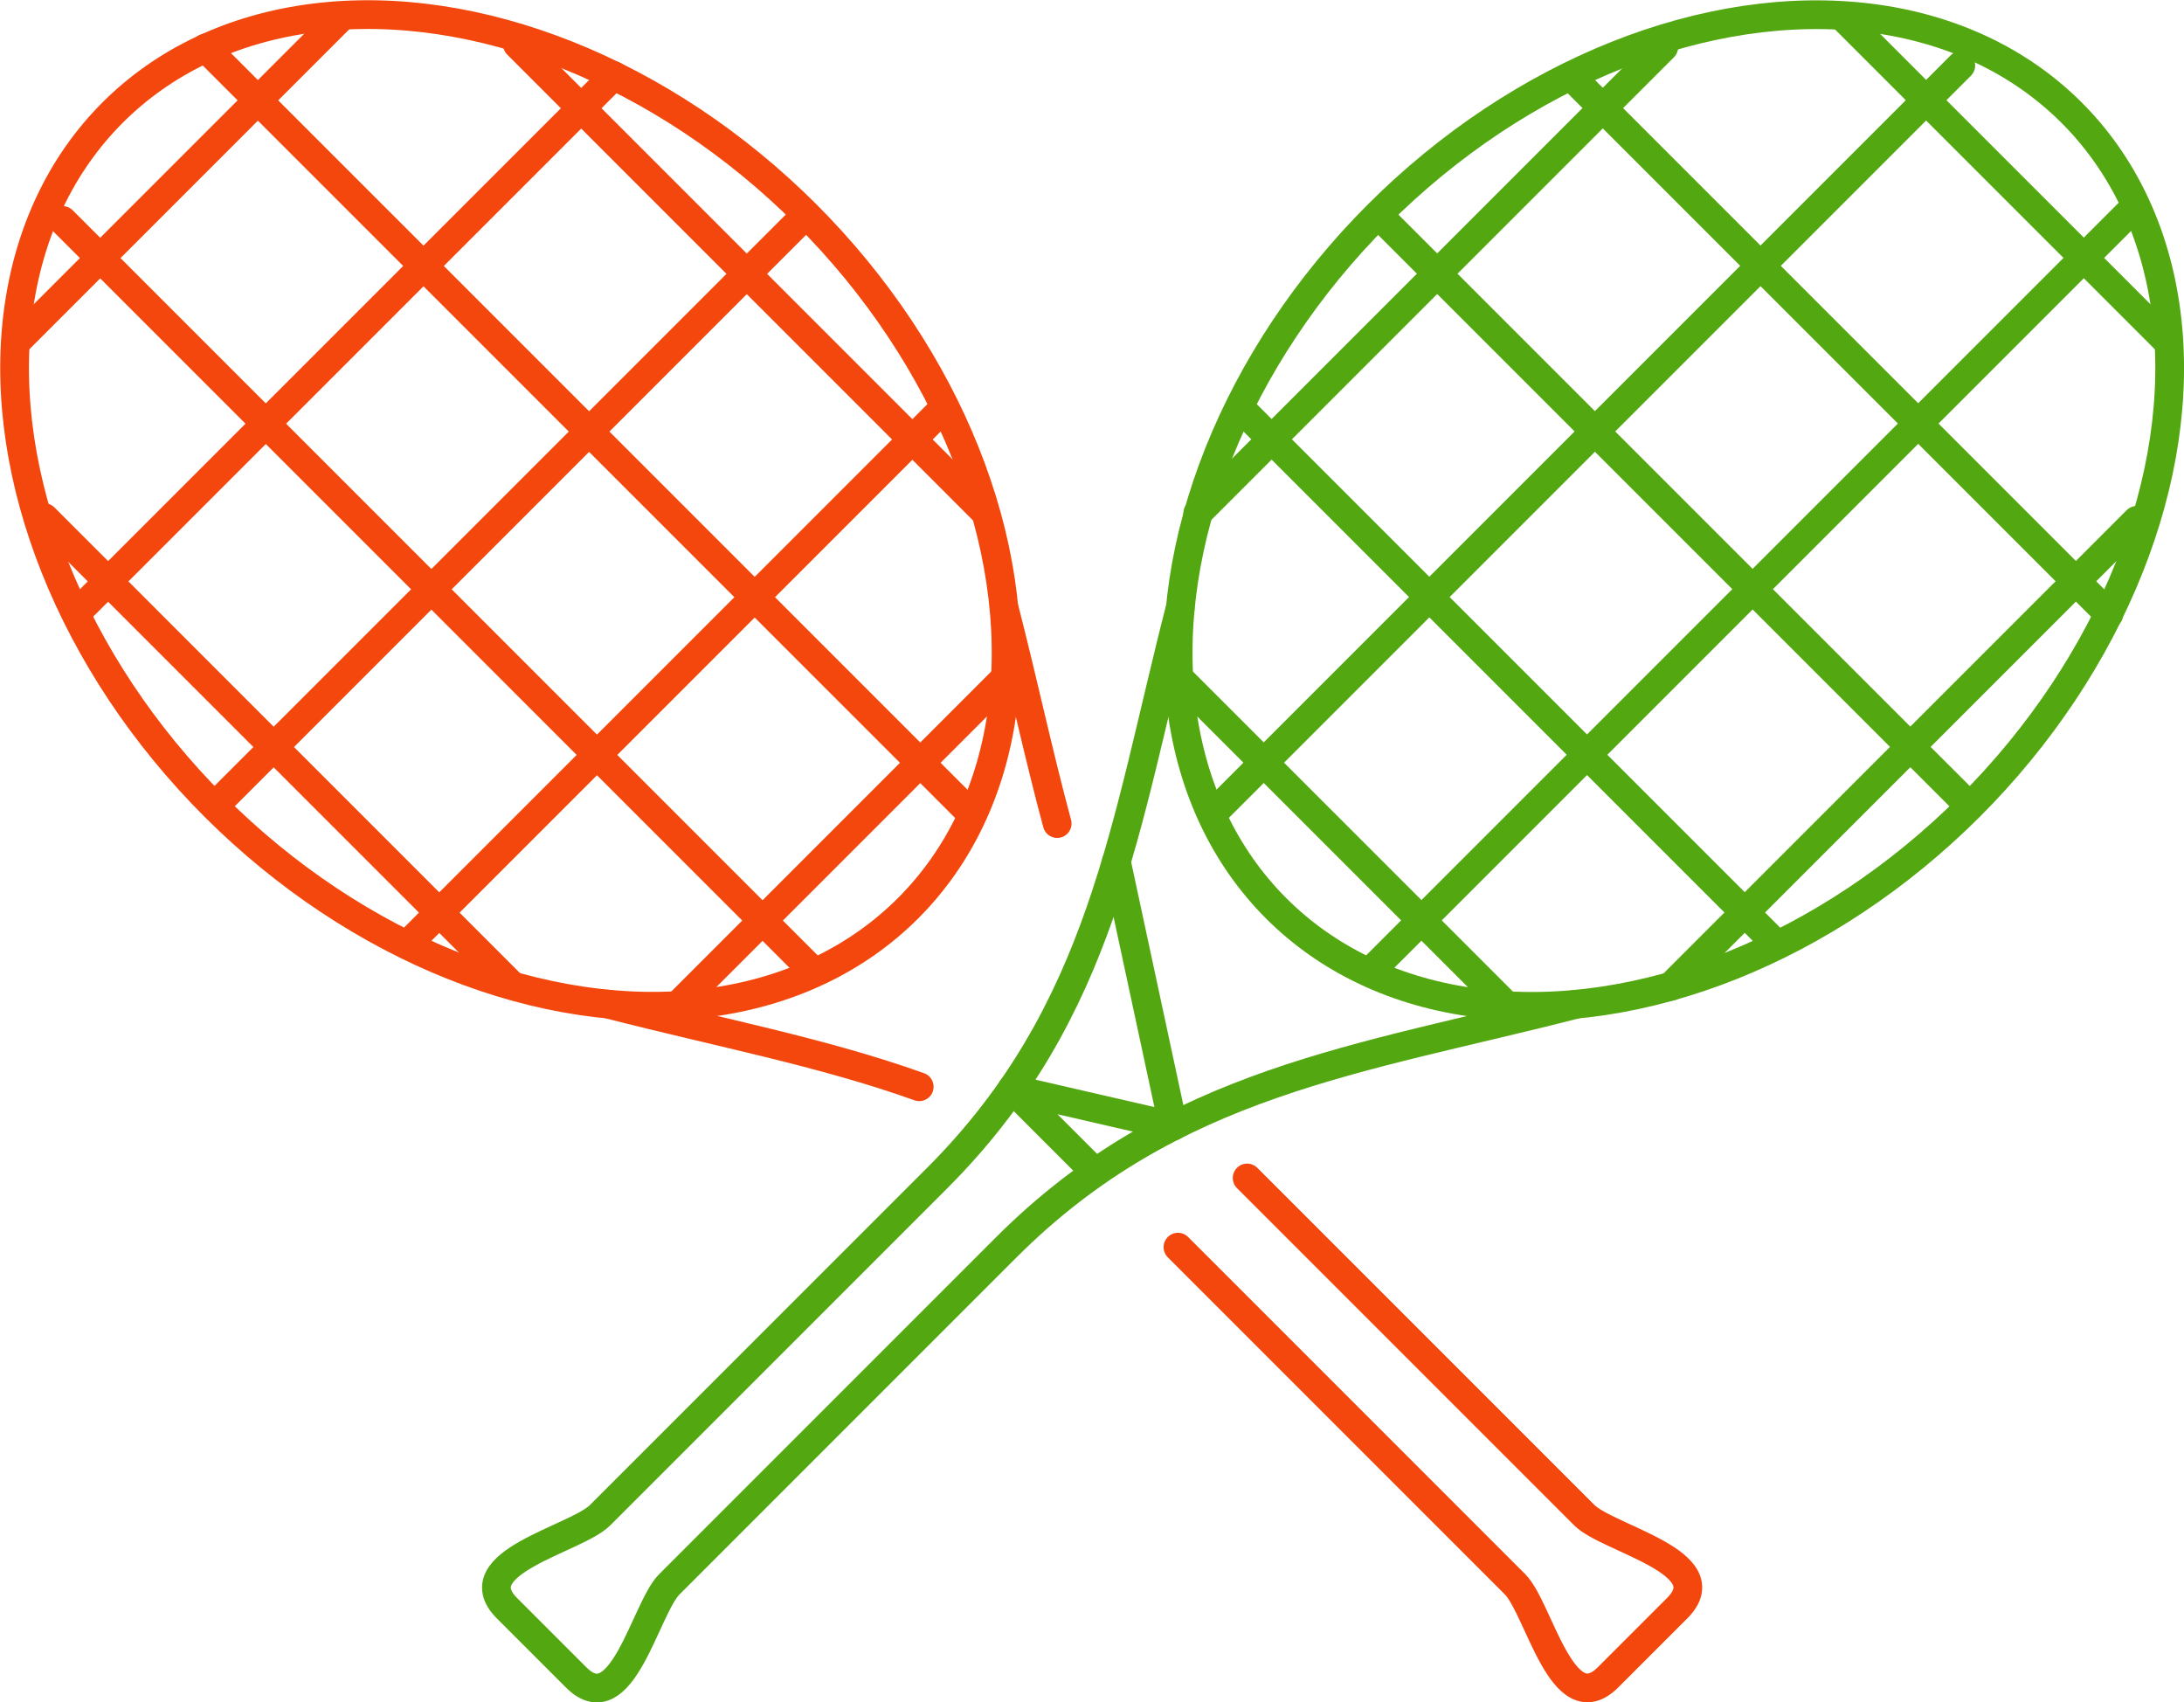 <?xml version="1.0" encoding="utf-8"?>
<!-- Generator: Adobe Illustrator 18.1.1, SVG Export Plug-In . SVG Version: 6.00 Build 0)  -->
<svg version="1.1" id="Слой_1" xmlns="http://www.w3.org/2000/svg" xmlns:xlink="http://www.w3.org/1999/xlink" x="0px" y="0px"
	 viewBox="0 0 76.022 59.251" enable-background="new 0 0 76.022 59.251" xml:space="preserve">
<g>
	<polyline fill="none" stroke="#53A711" stroke-linecap="round" stroke-linejoin="round" stroke-miterlimit="10" points="
		943.309,-266.145 945.16,-264.787 945.16,-233.819 898.709,-233.819 898.709,-264.787 900.757,-266.289 	"/>
	<polyline fill="none" stroke="#53A711" stroke-linecap="round" stroke-linejoin="round" stroke-miterlimit="10" points="
		920.033,-280.424 921.935,-281.819 923.825,-280.432 	"/>
	<polyline fill="none" stroke="#53A711" stroke-linecap="round" stroke-linejoin="round" stroke-miterlimit="10" points="
		913.693,-249.303 898.709,-233.819 945.16,-233.819 930.176,-249.303 	"/>
	<polyline fill="none" stroke="#53A711" stroke-linecap="round" stroke-linejoin="round" stroke-miterlimit="10" points="
		945.16,-264.787 921.935,-247.755 898.709,-264.787 	"/>
	<g>
		<g>
			<path fill="none" stroke="#53A711" stroke-linecap="round" stroke-linejoin="round" stroke-miterlimit="10" d="M902.58-265.282
				v-10.257c0-1.703,1.394-3.097,3.097-3.097h24.688"/>
		</g>
		<g>
			
				<line fill="none" stroke="#53A711" stroke-linecap="round" stroke-linejoin="round" stroke-miterlimit="10" x1="941.289" y1="-268.765" x2="941.289" y2="-265.315"/>
		</g>
		<path fill="none" stroke="#53A711" stroke-linecap="round" stroke-linejoin="round" stroke-miterlimit="10" d="M933.526-276.444"
			/>
		<polyline fill="none" stroke="#53A711" stroke-linecap="round" stroke-linejoin="round" stroke-miterlimit="10" points="
			928.494,-278.636 933.655,-278.636 941.289,-271.001 		"/>
		<g>
			<path fill="none" stroke="#53A711" stroke-linecap="round" stroke-linejoin="round" stroke-miterlimit="10" d="M941.289-271.001
				h-4.666c-1.703,0-3.097-1.05-3.097-2.334s0-2.334,0-2.334"/>
		</g>
		
			<line fill="none" stroke="#53A711" stroke-linecap="round" stroke-linejoin="round" stroke-miterlimit="10" x1="908.816" y1="-271.001" x2="923.428" y2="-271.001"/>
		
			<line fill="none" stroke="#53A711" stroke-linecap="round" stroke-linejoin="round" stroke-miterlimit="10" x1="908.816" y1="-267.927" x2="921.251" y2="-267.927"/>
		
			<line fill="none" stroke="#53A711" stroke-linecap="round" stroke-linejoin="round" stroke-miterlimit="10" x1="908.816" y1="-260.819" x2="917.864" y2="-260.819"/>
		
			<line fill="none" stroke="#53A711" stroke-linecap="round" stroke-linejoin="round" stroke-miterlimit="10" x1="920.428" y1="-260.819" x2="926.38" y2="-260.819"/>
		
			<line fill="none" stroke="#53A711" stroke-linecap="round" stroke-linejoin="round" stroke-miterlimit="10" x1="912.724" y1="-257.745" x2="921.251" y2="-257.745"/>
		
			<line fill="none" stroke="#53A711" stroke-linecap="round" stroke-linejoin="round" stroke-miterlimit="10" x1="923.825" y1="-257.745" x2="931.099" y2="-257.745"/>
		
			<line fill="none" stroke="#53A711" stroke-linecap="round" stroke-linejoin="round" stroke-miterlimit="10" x1="916.824" y1="-254.766" x2="927.01" y2="-254.766"/>
	</g>
</g>
<polyline fill="none" stroke="#53A711" stroke-width="0.971" stroke-miterlimit="10" points="1066.407,-266.03 1084.691,-237.746 
	1066.407,-209.462 "/>
<g>
	<path fill="none" stroke="#53A711" stroke-linecap="round" stroke-linejoin="round" stroke-miterlimit="10" d="M299.353,9.3
		h-22.108c-1.39,0-2.64,0.614-3.502,1.581c-21.847,0.545-47.767,22.257-47.767,49.138V60.6h6.271v-0.581
		c0-10.887,5.011-21.62,14.109-30.224c7.773-7.35,17.413-11.951,26.185-12.578v0.55c0,2.586,2.116,4.704,4.703,4.704h1.334
		c0,5.358,4.359,9.721,9.72,9.721c5.36,0,9.721-4.362,9.721-9.721h1.333c2.587,0,4.703-2.118,4.703-4.704v-3.763
		C304.056,11.416,301.94,9.3,299.353,9.3z M294.884,22.48v0.512h-0.026c-0.268,3.387-3.104,6.064-6.559,6.064
		c-3.631,0-6.585-2.955-6.585-6.586h0.092v0.119h13.078V22.47l0,0C294.884,22.47,294.884,22.474,294.884,22.48z"/>
	
		<line fill="none" stroke="#F3470D" stroke-linecap="round" stroke-linejoin="round" stroke-miterlimit="10" x1="288.793" y1="36.878" x2="288.793" y2="58.878"/>
	
		<line fill="none" stroke="#F3470D" stroke-linecap="round" stroke-linejoin="round" stroke-miterlimit="10" x1="297.665" y1="58.878" x2="293.165" y2="36.878"/>
	
		<line fill="none" stroke="#F3470D" stroke-linecap="round" stroke-linejoin="round" stroke-miterlimit="10" x1="305.498" y1="58.878" x2="297.869" y2="36.878"/>
	
		<line fill="none" stroke="#F3470D" stroke-linecap="round" stroke-linejoin="round" stroke-miterlimit="10" x1="279.921" y1="58.878" x2="284.421" y2="36.878"/>
	
		<line fill="none" stroke="#F3470D" stroke-linecap="round" stroke-linejoin="round" stroke-miterlimit="10" x1="272.088" y1="58.878" x2="279.717" y2="36.878"/>
</g>
<g>
	<path fill="none" d="M697.128,28.856v5.491c0.09-0.132,0.242-0.219,0.414-0.219c0.541-0.689,1.015-1.826,1.372-3.361
		c0.062-0.269,0.332-0.438,0.6-0.374c0.269,0.063,0.436,0.331,0.374,0.601c-0.391,1.686-0.933,2.959-1.608,3.786
		c-0.287,0.353-0.91,0.482-1.15,0.13v23.853c0,1.366,1.112,2.478,2.48,2.478s2.48-1.111,2.48-2.478V37.621
		c0-0.276,0.224-0.5,0.5-0.5h2.336c0.276,0,0.5,0.224,0.5,0.5v21.141c0,1.366,1.113,2.478,2.482,2.478
		c1.366,0,2.477-1.111,2.477-2.478V34.945c-0.272,0.317-0.86,0.178-1.141-0.166c-0.676-0.827-1.217-2.101-1.609-3.785
		c-0.063-0.269,0.104-0.538,0.374-0.601c0.268-0.063,0.537,0.105,0.6,0.374c0.357,1.534,0.832,2.672,1.411,3.38
		c0.15,0,0.279,0.063,0.365,0.165v-6.463c-0.026-0.026-0.05-0.053-0.073-0.082c-1.82-2.231-2.241-7.02-2.335-9.428h-8.573
		c-0.093,2.381-0.505,7.088-2.273,9.351V28.856z"/>
	<path fill="none" d="M703.557,4.008c3.148,0,5.71-2.561,5.71-5.708s-2.562-5.709-5.71-5.709s-5.709,2.562-5.709,5.709
		S700.409,4.008,703.557,4.008z"/>
	<path fill="none" d="M698.88,17.347V7.979h-2.252c-2.59,0-4.372,3.293-5.777,10.677c-0.965,5.061-1.457,10.636-1.504,13.673
		c0,0.034-0.005,0.068-0.012,0.103c-0.032,0.141-0.047,0.27-0.047,0.394c0,0.998,0.812,1.81,1.81,1.81
		c0.998,0,1.809-0.812,1.809-1.81c0-0.129-0.014-0.253-0.039-0.374c-0.007-0.034-0.011-0.069-0.01-0.104
		c0.075-7.005,1.808-15.526,3.316-18.794c0.099-0.213,0.331-0.326,0.562-0.278c0.229,0.051,0.393,0.254,0.393,0.488v11.881
		c1.063-2.591,1.256-6.489,1.29-7.817C698.424,17.568,698.627,17.366,698.88,17.347z"/>
	<path fill="none" d="M725.668,61.231c0.528-0.113,4.345-1.313,4.458-12.168h-8.953C721.291,59.616,725.134,61.079,725.668,61.231z"
		/>
	<path fill="#F3470D" d="M703.557,5.008c3.7,0,6.71-3.009,6.71-6.708s-3.01-6.709-6.71-6.709s-6.709,3.01-6.709,6.709
		S699.857,5.008,703.557,5.008z M703.557-7.409c3.148,0,5.71,2.562,5.71,5.709s-2.562,5.708-5.71,5.708s-5.709-2.561-5.709-5.708
		S700.409-7.409,703.557-7.409z"/>
	<path fill="#F3470D" d="M717.646,18.468c-1.534-8.053-3.556-11.489-6.763-11.489h-1.116h-1.771h-8.616h-2.752
		c-3.206,0-5.227,3.437-6.759,11.489c-0.971,5.092-1.468,10.705-1.521,13.795c-0.04,0.192-0.061,0.382-0.061,0.562
		c0,1.549,1.261,2.81,2.81,2.81c1.549,0,2.809-1.261,2.809-2.81c0-0.178-0.017-0.351-0.048-0.519
		c0.063-5.395,1.114-11.671,2.27-15.651V27.5c0-0.136,0.055-0.265,0.152-0.359c0.332-0.405,0.611-0.92,0.848-1.498V13.762
		c0-0.234-0.164-0.438-0.393-0.488c-0.23-0.048-0.463,0.065-0.562,0.278c-1.509,3.268-3.242,11.789-3.316,18.794
		c0,0.035,0.003,0.07,0.01,0.104c0.024,0.121,0.039,0.245,0.039,0.374c0,0.998-0.812,1.81-1.809,1.81c-0.998,0-1.81-0.812-1.81-1.81
		c0-0.124,0.016-0.253,0.047-0.394c0.007-0.034,0.012-0.068,0.012-0.103c0.048-3.037,0.539-8.612,1.504-13.673
		c1.405-7.384,3.187-10.677,5.777-10.677h2.252h1h7.616h0.5h0.5h1.271h1.116c2.592,0,4.375,3.293,5.781,10.677
		c0.964,5.064,1.455,10.639,1.502,13.674c0,0.035,0.005,0.069,0.013,0.104c0.03,0.134,0.046,0.266,0.046,0.392
		c0,0.998-0.812,1.81-1.809,1.81c-0.998,0-1.81-0.812-1.81-1.81c0-0.124,0.013-0.248,0.04-0.369
		c0.008-0.036,0.012-0.073,0.011-0.111c-0.077-7.014-1.811-15.533-3.32-18.792c-0.098-0.213-0.333-0.328-0.561-0.278
		c-0.229,0.051-0.393,0.254-0.393,0.488v8.206c0,0.276,0.224,0.5,0.5,0.5s0.5-0.224,0.5-0.5v-5.317
		c1.157,3.975,2.208,10.25,2.273,15.651c-0.033,0.172-0.05,0.348-0.05,0.522c0,1.549,1.261,2.81,2.81,2.81
		c1.549,0,2.809-1.261,2.809-2.81c0-0.184-0.02-0.372-0.06-0.562C719.113,29.175,718.616,23.564,717.646,18.468z"/>
	<path fill="#53A711" d="M698.88,17.347c-0.253,0.02-0.456,0.222-0.463,0.48c-0.034,1.328-0.227,5.225-1.29,7.817
		c-0.237,0.578-0.516,1.093-0.848,1.498c-0.097,0.095-0.152,0.224-0.152,0.359v1.355v29.906c0,1.918,1.561,3.478,3.48,3.478
		s3.48-1.56,3.48-3.478V38.121h1.336v20.641c0,1.918,1.562,3.478,3.482,3.478c1.917,0,3.477-1.56,3.477-3.478V27.605
		c0-0.179-0.096-0.344-0.25-0.434c-0.033-0.019-0.043-0.03-0.046-0.033c0-0.001,0-0.001-0.001-0.002
		c-1.808-2.215-2.085-7.686-2.127-9.31c-0.007-0.271-0.229-0.487-0.5-0.487h-8.578v-9.36h-1V17.347z M707.975,18.339
		c0.094,2.408,0.515,7.196,2.335,9.428c0.023,0.029,0.047,0.056,0.073,0.082v6.463c-0.086-0.102-0.215-0.165-0.365-0.165
		c-0.579-0.708-1.054-1.846-1.411-3.38c-0.063-0.269-0.333-0.437-0.6-0.374c-0.269,0.063-0.436,0.332-0.374,0.601
		c0.392,1.685,0.933,2.958,1.609,3.785c0.28,0.344,0.868,0.483,1.141,0.166v23.817c0,1.366-1.111,2.478-2.477,2.478
		c-1.369,0-2.482-1.111-2.482-2.478V37.621c0-0.276-0.224-0.5-0.5-0.5h-2.336c-0.276,0-0.5,0.224-0.5,0.5v21.141
		c0,1.366-1.112,2.478-2.48,2.478s-2.48-1.111-2.48-2.478V34.91c0.241,0.353,0.864,0.223,1.15-0.13
		c0.676-0.827,1.217-2.101,1.608-3.786c0.063-0.27-0.104-0.538-0.374-0.601c-0.268-0.063-0.538,0.105-0.6,0.374
		c-0.357,1.535-0.831,2.672-1.372,3.361c-0.172,0-0.324,0.087-0.414,0.219v-5.491V27.69c1.768-2.263,2.18-6.97,2.273-9.351H707.975z
		"/>
	<path fill="#53A711" d="M707.496,7.979v7.044c0,0.276,0.224,0.5,0.5,0.5s0.5-0.224,0.5-0.5V7.979h-0.5H707.496z"/>
	<rect x="725.15" y="23.408" fill="#F3470D" width="1" height="24.655"/>
	<path fill="#53A711" d="M728.326,23.408c0.276,0,0.5-0.224,0.5-0.5s-0.224-0.5-0.5-0.5h-5.352c-0.276,0-0.5,0.224-0.5,0.5
		s0.224,0.5,0.5,0.5h2.176h1H728.326z"/>
	<path fill="#53A711" d="M730.629,48.063h-4.479h-1h-4.479c-0.276,0-0.5,0.224-0.5,0.5c0,12.734,5.187,13.64,5.407,13.672
		c0.024,0.003,0.048,0.005,0.072,0.005c0.012,0,0.023,0,0.035-0.001c0.222-0.016,5.444-0.532,5.444-13.676
		C731.129,48.287,730.905,48.063,730.629,48.063z M725.668,61.231c-0.534-0.151-4.377-1.615-4.495-12.168h8.953
		C730.013,59.917,726.196,61.118,725.668,61.231z"/>
</g>
<g>
	<g>
		<g>
			<path fill="none" stroke="#F3470D" stroke-linecap="round" stroke-linejoin="round" stroke-miterlimit="10" d="M1091.864-590.242
				c0,0.916,0.749,1.665,1.665,1.665h3.33c0.916,0,1.665-0.749,1.665-1.665v-3.331c0-0.916-0.749-1.665-1.665-1.665h-3.33
				c-0.916,0-1.665,0.749-1.665,1.665V-590.242z"/>
		</g>
		<g>
			<path fill="none" stroke="#F3470D" stroke-linecap="round" stroke-linejoin="round" stroke-miterlimit="10" d="M1118.508-590.242
				c0,0.916,0.749,1.665,1.665,1.665h3.331c0.916,0,1.665-0.749,1.665-1.665v-3.331c0-0.916-0.749-1.665-1.665-1.665h-3.331
				c-0.916,0-1.665,0.749-1.665,1.665V-590.242z"/>
		</g>
		<g>
			<path fill="none" stroke="#F3470D" stroke-linecap="round" stroke-linejoin="round" stroke-miterlimit="10" d="M1091.864-563.598
				c0,0.916,0.749,1.665,1.665,1.665h3.33c0.916,0,1.665-0.749,1.665-1.665v-3.331c0-0.916-0.749-1.665-1.665-1.665h-3.33
				c-0.916,0-1.665,0.749-1.665,1.665V-563.598z"/>
		</g>
		
			<line fill="none" stroke="#F3470D" stroke-linecap="round" stroke-linejoin="round" stroke-miterlimit="10" x1="1098.525" y1="-591.907" x2="1118.508" y2="-591.907"/>
		
			<line fill="none" stroke="#F3470D" stroke-linecap="round" stroke-linejoin="round" stroke-miterlimit="10" x1="1098.525" y1="-565.263" x2="1105.089" y2="-565.263"/>
		
			<line fill="none" stroke="#F3470D" stroke-linecap="round" stroke-linejoin="round" stroke-miterlimit="10" x1="1121.839" y1="-588.577" x2="1121.839" y2="-583.916"/>
		
			<line fill="none" stroke="#F3470D" stroke-linecap="round" stroke-linejoin="round" stroke-miterlimit="10" x1="1095.194" y1="-588.577" x2="1095.194" y2="-568.593"/>
	</g>
	<g>
		<g>
			<path fill="none" stroke="#F3470D" stroke-linecap="round" stroke-linejoin="round" stroke-miterlimit="10" d="M1118.508-558.58
				c0,1.832,1.499,3.331,3.33,3.331h6.661c1.832,0,3.331-1.499,3.331-3.331v-6.661c0-1.832-1.499-3.331-3.331-3.331h-6.661
				c-1.832,0-3.33,1.499-3.33,3.331V-558.58z"/>
		</g>
		
			<line fill="none" stroke="#F3470D" stroke-linecap="round" stroke-linejoin="round" stroke-miterlimit="10" x1="1108.275" y1="-561.91" x2="1118.508" y2="-561.91"/>
		
			<line fill="none" stroke="#F3470D" stroke-linecap="round" stroke-linejoin="round" stroke-miterlimit="10" x1="1125.169" y1="-581.418" x2="1125.169" y2="-568.571"/>
	</g>
	<path fill="none" stroke="#F3470D" stroke-linecap="round" stroke-linejoin="round" stroke-miterlimit="10" d="M1147.583-578.99"/>
	
		<circle fill="none" stroke="#53A711" stroke-linecap="round" stroke-linejoin="round" stroke-miterlimit="10" cx="1124.223" cy="-564.766" r="16.653"/>
	<path fill="none" stroke="#53A711" stroke-linecap="round" stroke-linejoin="round" stroke-miterlimit="10" d="M1132.258-575.233
		c1.934,1.521,3.469,3.527,4.418,5.836"/>
	<g>
		<path fill="none" stroke="#53A711" stroke-linecap="round" stroke-linejoin="round" stroke-miterlimit="10" d="M1138.345-551.831
			c3.122-3.408,5.028-7.948,5.028-12.934c0-10.577-8.573-19.15-19.151-19.15c-10.577,0-19.15,8.573-19.15,19.15
			c0,10.577,8.573,19.15,19.15,19.15c4.083,0,7.867-1.277,10.975-3.453c0.065-0.046,0.193,0.18,0.193,0.18l14.792,14.792
			c1.296,1.296,3.415,1.295,4.71,0l0,0c1.296-1.295,1.296-3.414,0-4.71l-13.026-13.026"/>
		
			<line fill="none" stroke="#53A711" stroke-linecap="round" stroke-linejoin="round" stroke-miterlimit="10" x1="1144.673" y1="-542.844" x2="1147.762" y2="-545.935"/>
		
			<line fill="none" stroke="#53A711" stroke-linecap="round" stroke-linejoin="round" stroke-miterlimit="10" x1="1142.897" y1="-544.619" x2="1145.988" y2="-547.711"/>
	</g>
</g>
<g>
	
		<ellipse transform="matrix(-0.707 -0.707 0.707 -0.707 86.9 71.516)" fill="none" stroke="#53A711" stroke-linecap="round" stroke-linejoin="round" stroke-miterlimit="10" cx="58.261" cy="17.761" rx="14.569" ry="19.583"/>
	<path fill="none" stroke="#53A711" stroke-linecap="round" stroke-linejoin="round" stroke-miterlimit="10" d="M41.077,21.176
		c-1.931,7.521-2.67,14.04-8.457,19.827s-9.546,9.546-11.733,11.733c-0.831,0.831-4.826,1.65-3.238,3.238l2.408,2.408
		c1.588,1.588,2.407-2.407,3.238-3.238c2.186-2.186,5.946-5.946,11.733-11.733s12.306-6.526,19.827-8.457"/>
	<polyline fill="none" stroke="#53A711" stroke-linecap="round" stroke-linejoin="round" stroke-miterlimit="10" points="
		38.859,29.985 40.837,39.194 35.223,37.901 37.974,40.652 	"/>
	<g>
		
			<ellipse transform="matrix(-0.707 0.707 -0.707 -0.707 42.881 17.769)" fill="none" stroke="#F3470D" stroke-linecap="round" stroke-linejoin="round" stroke-miterlimit="10" cx="17.76" cy="17.766" rx="14.569" ry="19.583"/>
		<path fill="none" stroke="#F3470D" stroke-linecap="round" stroke-linejoin="round" stroke-miterlimit="10" d="M36.799,28.663
			c-0.645-2.384-1.173-4.877-1.844-7.492"/>
		<path fill="none" stroke="#F3470D" stroke-linecap="round" stroke-linejoin="round" stroke-miterlimit="10" d="M41.003,43.406
			c5.787,5.787,9.546,9.546,11.733,11.733c0.831,0.831,1.65,4.826,3.238,3.238l2.408-2.408c1.588-1.588-2.407-2.407-3.238-3.238
			c-2.186-2.186-5.946-5.946-11.733-11.733"/>
		<path fill="none" stroke="#F3470D" stroke-linecap="round" stroke-linejoin="round" stroke-miterlimit="10" d="M21.176,34.95
			c3.859,0.991,7.454,1.668,10.821,2.873"/>
		<g>
			
				<line fill="none" stroke="#F3470D" stroke-linecap="round" stroke-linejoin="round" stroke-miterlimit="10" x1="18.01" y1="1.547" x2="34.229" y2="17.766"/>
			
				<line fill="none" stroke="#F3470D" stroke-linecap="round" stroke-linejoin="round" stroke-miterlimit="10" x1="7.155" y1="1.671" x2="33.656" y2="28.171"/>
			
				<line fill="none" stroke="#F3470D" stroke-linecap="round" stroke-linejoin="round" stroke-miterlimit="10" x1="2.18" y1="7.674" x2="28.166" y2="33.661"/>
			
				<line fill="none" stroke="#F3470D" stroke-linecap="round" stroke-linejoin="round" stroke-miterlimit="10" x1="1.542" y1="18.015" x2="17.76" y2="34.234"/>
		</g>
		<g>
			
				<line fill="none" stroke="#F3470D" stroke-linecap="round" stroke-linejoin="round" stroke-miterlimit="10" x1="2.849" y1="21.149" x2="21.365" y2="2.633"/>
			
				<line fill="none" stroke="#F3470D" stroke-linecap="round" stroke-linejoin="round" stroke-miterlimit="10" x1="0.552" y1="11.918" x2="11.866" y2="0.604"/>
			
				<line fill="none" stroke="#F3470D" stroke-linecap="round" stroke-linejoin="round" stroke-miterlimit="10" x1="7.543" y1="27.983" x2="27.955" y2="7.571"/>
			
				<line fill="none" stroke="#F3470D" stroke-linecap="round" stroke-linejoin="round" stroke-miterlimit="10" x1="14.377" y1="32.677" x2="32.718" y2="14.336"/>
			
				<line fill="none" stroke="#F3470D" stroke-linecap="round" stroke-linejoin="round" stroke-miterlimit="10" x1="23.608" y1="34.974" x2="35.04" y2="23.542"/>
		</g>
	</g>
	<g>
		
			<line fill="none" stroke="#53A711" stroke-linecap="round" stroke-linejoin="round" stroke-miterlimit="10" x1="74.38" y1="18.11" x2="58.162" y2="34.329"/>
		
			<line fill="none" stroke="#53A711" stroke-linecap="round" stroke-linejoin="round" stroke-miterlimit="10" x1="74.256" y1="7.255" x2="47.756" y2="33.755"/>
		
			<line fill="none" stroke="#53A711" stroke-linecap="round" stroke-linejoin="round" stroke-miterlimit="10" x1="68.253" y1="2.28" x2="42.267" y2="28.266"/>
		
			<line fill="none" stroke="#53A711" stroke-linecap="round" stroke-linejoin="round" stroke-miterlimit="10" x1="57.912" y1="1.641" x2="41.693" y2="17.86"/>
	</g>
	<g>
		
			<line fill="none" stroke="#53A711" stroke-linecap="round" stroke-linejoin="round" stroke-miterlimit="10" x1="54.89" y1="2.861" x2="73.406" y2="21.377"/>
		
			<line fill="none" stroke="#53A711" stroke-linecap="round" stroke-linejoin="round" stroke-miterlimit="10" x1="64.121" y1="0.564" x2="75.435" y2="11.877"/>
		
			<line fill="none" stroke="#53A711" stroke-linecap="round" stroke-linejoin="round" stroke-miterlimit="10" x1="48.055" y1="7.555" x2="68.467" y2="27.966"/>
		
			<line fill="none" stroke="#53A711" stroke-linecap="round" stroke-linejoin="round" stroke-miterlimit="10" x1="43.362" y1="14.389" x2="61.702" y2="32.729"/>
		
			<line fill="none" stroke="#53A711" stroke-linecap="round" stroke-linejoin="round" stroke-miterlimit="10" x1="41.065" y1="23.62" x2="52.496" y2="35.051"/>
	</g>
</g>
<g>
	<path fill="#58595B" d="M1088.49-676.792c0,3.982-2.339,8.717-4.984,11.359c-2.58,2.577-6.796,5.342-10.815,5.342v-13.287h6.288
		c0-0.842,0.321-4.035,0.534-4.486h-6.822c0-5.075,0.451-4.488,6.822-4.488v-4.484c-4.032,0-6.025-0.456-8.903,1.68
		c-2.47,1.827-2.232,4.921-2.232,7.292h-3.41v4.486h3.41v13.287c-2.312,0-4.713-1.108-6.339-1.907
		c-3.486-1.734-6.136-4.919-7.841-8.328c-1.466-2.904-1.616-5.346-1.616-8.54v-0.082c0-2.256,0.942-5.122,1.733-6.699
		c1.354-2.689,3.346-5.241,5.845-6.906c1.437-0.959,1.032-0.741,2.591-1.528c3.147-1.593,5.39-1.731,8.785-1.741h0.083
		c5.784,0.009,11.46,3.951,14.474,8.867c0.279,0.464,0.415,0.824,0.665,1.309C1088.351-682.476,1088.49-680.218,1088.49-676.792"/>
	<path fill="#58595B" d="M1167.832-679.479c-0.885,0.88-1.329,1.953-1.329,3.218c0,1.264,0.444,2.341,1.329,3.222
		c0.88,0.885,1.963,1.331,3.222,1.331c1.266,0,2.337-0.446,3.218-1.331c0.884-0.881,1.324-1.957,1.324-3.222
		c0-1.264-0.44-2.338-1.324-3.218c-0.881-0.888-1.952-1.329-3.218-1.329C1169.795-680.808,1168.712-680.366,1167.832-679.479
		 M1177.347-684.06c0.143,0.145,0.32,0.225,0.532,0.225h1.513c0.205,0,0.382-0.079,0.535-0.225c0.151-0.158,0.221-0.329,0.221-0.532
		v-1.523c0-0.205-0.07-0.376-0.221-0.535c-0.154-0.144-0.33-0.228-0.535-0.228h-1.513c-0.212,0-0.389,0.084-0.532,0.228
		c-0.153,0.159-0.228,0.33-0.228,0.535v1.523C1177.119-684.389,1177.194-684.218,1177.347-684.06z M1181.655-682.322h-3.825
		c-0.855-0.958-1.865-1.691-3.032-2.231c-1.171-0.535-2.418-0.806-3.744-0.806c-2.299,0-4.325,0.776-6.059,2.332v-5.362h15.153
		c0.422,0,0.788,0.151,1.075,0.439c0.293,0.289,0.432,0.653,0.432,1.071V-682.322z M1164.488-680.056
		c0.683-1.162,1.607-2.083,2.764-2.773c1.156-0.672,2.425-1.006,3.802-1.006c1.369,0,2.639,0.334,3.803,1.006
		c1.156,0.69,2.08,1.611,2.758,2.773c0.675,1.155,1.013,2.425,1.013,3.795s-0.338,2.64-1.013,3.804
		c-0.678,1.156-1.602,2.08-2.758,2.753c-1.164,0.683-2.434,1.026-3.803,1.026c-1.377,0-2.646-0.343-3.802-1.026
		c-1.157-0.673-2.081-1.597-2.764-2.753c-0.678-1.164-1.019-2.435-1.019-3.804S1163.809-678.901,1164.488-680.056z
		 M1161.958-682.322h-1.511v-4.557c0-0.419,0.139-0.783,0.444-1.071c0.306-0.289,0.653-0.439,1.067-0.439V-682.322z
		 M1182.291-666.535c0.595-0.6,0.889-1.31,0.889-2.142v-18.202c0-0.833-0.294-1.546-0.889-2.146
		c-0.591-0.581-1.307-0.866-2.142-0.866h-18.19c-0.84,0-1.544,0.286-2.143,0.866c-0.602,0.6-0.887,1.313-0.887,2.146v18.202
		c0,0.832,0.285,1.542,0.887,2.142c0.599,0.589,1.303,0.886,2.143,0.886h18.19C1180.984-665.649,1181.699-665.946,1182.291-666.535z
		 M1189.007-677.784c0,9.929-8.042,17.961-17.953,17.961c-9.917,0-17.958-8.032-17.958-17.961c0-9.908,8.041-17.943,17.958-17.943
		C1180.965-695.727,1189.007-687.693,1189.007-677.784z"/>
	<path fill="#58595B" d="M1122.712-679.776c0.268-0.238,0.407-0.582,0.407-1.034c0-0.421-0.139-0.74-0.407-0.974
		c-0.268-0.239-0.745-0.361-1.42-0.361h-1.968v2.736h1.932C1121.955-679.408,1122.444-679.536,1122.712-679.776 M1123.225-674.175
		c0.315-0.28,0.465-0.647,0.465-1.1c0-0.42-0.151-0.757-0.465-1.025c-0.303-0.256-0.85-0.384-1.642-0.384h-2.258v2.91h2.27
		C1122.363-673.774,1122.91-673.908,1123.225-674.175z M1125.134-678.326c1.048,0.244,1.805,0.674,2.293,1.268
		c0.489,0.612,0.733,1.368,0.733,2.282c0,0.745-0.174,1.409-0.524,2.014c-0.337,0.595-0.815,1.06-1.431,1.404
		c-0.361,0.214-0.931,0.378-1.677,0.471c-1.013,0.128-1.676,0.199-2.003,0.199h-7.707v-14.356h8.347
		c1.397,0,2.469,0.337,3.213,1.014c0.745,0.687,1.118,1.549,1.118,2.548c0,0.85-0.268,1.584-0.803,2.189
		C1126.345-678.885,1125.821-678.57,1125.134-678.326z M1132.445-669.652v-16.434c0-1.891-1.537-3.427-3.447-3.427h-16.508
		c-1.897,0-3.445,1.536-3.445,3.427v16.434c0,1.885,1.548,3.428,3.445,3.428h16.508
		C1130.909-666.224,1132.445-667.767,1132.445-669.652z M1138.791-677.871c0,9.918-8.08,17.952-18.034,17.952
		c-9.966,0-18.046-8.034-18.046-17.952c0-9.908,8.08-17.952,18.046-17.952C1130.711-695.823,1138.791-687.779,1138.791-677.871z"/>
	<path fill="#58595B" d="M1239.662-677.784c0,9.929-8.042,17.961-17.953,17.961c-9.917,0-17.958-8.032-17.958-17.961
		c0-9.908,8.041-17.943,17.958-17.943C1231.62-695.727,1239.662-687.693,1239.662-677.784z M1221.776-686.554
		c1.468,0,2.663,1.194,2.663,2.663c0,1.467-1.195,2.662-2.663,2.662c-1.468,0-2.662-1.194-2.662-2.662
		C1219.113-685.36,1220.308-686.554,1221.776-686.554L1221.776-686.554z M1221.776-677.462c3.547,0,6.432-2.884,6.432-6.429
		c0-3.547-2.884-6.432-6.432-6.432c-3.547,0-6.432,2.885-6.432,6.432C1215.344-680.346,1218.229-677.462,1221.776-677.462
		 M1224.377-672.216c1.323-0.301,2.586-0.824,3.734-1.546c0.881-0.554,1.145-1.717,0.591-2.598
		c-0.553-0.881-1.715-1.147-2.596-0.594c-0.001,0-0.001,0.001-0.002,0.001c-2.635,1.656-6.026,1.655-8.659,0
		c-0.88-0.554-2.042-0.29-2.596,0.589l-0.002,0.003c-0.554,0.88-0.29,2.044,0.59,2.598c1.149,0.722,2.411,1.245,3.734,1.546
		l-3.595,3.596c-0.736,0.736-0.735,1.929,0,2.665s1.929,0.736,2.665,0l0,0l3.532-3.533l3.534,3.533
		c0.734,0.735,1.926,0.736,2.661,0.002l0.002-0.002c0.736-0.733,0.737-1.924,0.004-2.66c-0.001-0.001-0.003-0.003-0.004-0.004
		L1224.377-672.216"/>
	<path fill="#58595B" d="M1268.444-672.311v-6.534c0-1.437-0.437-2.144-1.353-2.144c-0.9,0-1.333,0.707-1.333,2.144v6.534
		c0,1.445,0.433,2.159,1.333,2.159C1268.007-670.152,1268.444-670.867,1268.444-672.311 M1293.93-685.52h3.335v-2.909h-9.703v2.909
		h3.277v17.71h3.091V-685.52z M1302.887-667.81h2.778v-15.357h-2.778v11.742c-0.616,0.87-1.199,1.294-1.758,1.294
		c-0.367,0-0.579-0.211-0.644-0.65c-0.034-0.086-0.034-0.426-0.034-1.086v-11.3h-2.784v12.142c0,1.089,0.097,1.82,0.249,2.28
		c0.281,0.779,0.895,1.15,1.79,1.15c1.031,0,2.078-0.622,3.181-1.888V-667.81z M1313.461-672.201c0,1.379-0.407,2.07-1.211,2.07
		c-0.459,0-0.918-0.211-1.382-0.691v-9.354c0.465-0.458,0.923-0.675,1.382-0.675c0.804,0,1.211,0.707,1.211,2.096V-672.201z
		 M1315.964-669.325c0.181-0.645,0.283-1.675,0.283-3.096v-6.114c0-1.454-0.102-2.472-0.283-3.09
		c-0.367-1.146-1.111-1.725-2.216-1.725c-1.03,0-1.985,0.554-2.88,1.661v-6.74h-2.783v20.619h2.783v-1.489
		c0.923,1.155,1.886,1.704,2.88,1.704C1314.853-667.595,1315.597-668.186,1315.964-669.325z M1321.183-677.303v-1.418
		c0-1.424,0.462-2.132,1.391-2.132c0.929,0,1.399,0.707,1.399,2.132v1.418H1321.183z M1326.688-670.932
		c0.034-0.275,0.068-0.895,0.068-1.798v-0.404h-2.846c0,1.117-0.031,1.733-0.058,1.893c-0.162,0.735-0.562,1.109-1.247,1.109
		c-0.959,0-1.421-0.707-1.421-2.127v-2.725h5.572v-3.177c0-1.642-0.287-2.846-0.864-3.619c-0.777-1.058-1.885-1.571-3.287-1.571
		c-1.421,0-2.529,0.513-3.333,1.571c-0.592,0.772-0.859,1.977-0.859,3.619v5.381c0,1.629,0.305,2.843,0.891,3.6
		c0.808,1.053,1.917,1.584,3.37,1.584c1.45,0,2.597-0.549,3.369-1.669C1326.384-669.755,1326.597-670.324,1326.688-670.932z
		 M1330.185-677.773c0,3.591-0.012,7.395-0.811,10.885c-0.562,2.455-2.564,4.259-4.984,4.526c-5.702,0.636-11.481,0.636-17.24,0.636
		c-5.753,0-11.534,0-17.243-0.636c-2.415-0.267-4.405-2.071-4.977-4.526c-0.796-3.49-0.796-7.294-0.796-10.885
		c0-3.593,0-7.401,0.804-10.892c0.569-2.441,2.568-4.24,4.976-4.522c5.713-0.636,11.494-0.638,17.245-0.636
		c5.759-0.002,11.531,0,17.245,0.636c2.412,0.282,4.416,2.081,4.982,4.522C1330.185-685.174,1330.185-681.366,1330.185-677.773z
		 M1281.654-667.816h-2.816v-1.692c-1.111,1.286-2.183,1.913-3.206,1.913c-0.907,0-1.527-0.371-1.817-1.157
		c-0.151-0.474-0.247-1.214-0.247-2.315v-12.272h2.8v11.431c0,0.652,0,0.999,0.037,1.086c0.06,0.444,0.282,0.67,0.658,0.67
		c0.564,0,1.148-0.438,1.775-1.313v-11.875h2.816V-667.816z M1271.252-672.839c0,1.651-0.286,2.873-0.874,3.653
		c-0.776,1.052-1.874,1.591-3.287,1.591c-1.39,0-2.499-0.539-3.263-1.591c-0.6-0.78-0.882-2.002-0.882-3.653v-5.432
		c0-1.665,0.282-2.875,0.882-3.659c0.764-1.06,1.873-1.588,3.263-1.588c1.413,0,2.511,0.528,3.287,1.588
		c0.588,0.784,0.874,1.993,0.874,3.659V-672.839z M1262.919-688.641l-3.752,12.396v8.429h-3.116v-8.429
		c-0.29-1.49-0.917-3.691-1.912-6.592c-0.657-1.935-1.343-3.872-2-5.804h3.285l2.209,8.182l2.128-8.182H1262.919z"/>
</g>
<g>
	<g>
		<path fill="none" stroke="#53A711" stroke-miterlimit="10" d="M1077.265-861.966c0,1.1,0.9,2,2,2h4c1.1,0,2-0.9,2-2v-4
			c0-1.1-0.9-2-2-2h-4c-1.1,0-2,0.9-2,2V-861.966z"/>
	</g>
	<g>
		<path fill="none" stroke="#53A711" stroke-miterlimit="10" d="M1109.265-861.966c0,1.1,0.9,2,2,2h4c1.1,0,2-0.9,2-2v-4
			c0-1.1-0.9-2-2-2h-4c-1.1,0-2,0.9-2,2V-861.966z"/>
	</g>
	<g>
		<path fill="none" stroke="#53A711" stroke-miterlimit="10" d="M1077.265-829.965c0,1.1,0.9,2,2,2h4c1.1,0,2-0.9,2-2v-4
			c0-1.1-0.9-2-2-2h-4c-1.1,0-2,0.9-2,2V-829.965z"/>
	</g>
	<g>
		<path fill="none" stroke="#53A711" stroke-miterlimit="10" d="M1109.265-829.965c0,1.1,0.9,2,2,2h4c1.1,0,2-0.9,2-2v-4
			c0-1.1-0.9-2-2-2h-4c-1.1,0-2,0.9-2,2V-829.965z"/>
	</g>
	<line fill="none" stroke="#53A711" stroke-miterlimit="10" x1="1085.265" y1="-863.966" x2="1109.265" y2="-863.966"/>
	<line fill="none" stroke="#53A711" stroke-miterlimit="10" x1="1085.265" y1="-831.965" x2="1109.265" y2="-831.965"/>
	<line fill="none" stroke="#53A711" stroke-miterlimit="10" x1="1113.265" y1="-859.966" x2="1113.265" y2="-835.965"/>
	<line fill="none" stroke="#53A711" stroke-miterlimit="10" x1="1081.265" y1="-859.966" x2="1081.265" y2="-835.965"/>
</g>
<g>
	<g>
		<path fill="none" stroke="#53A711" stroke-miterlimit="10" d="M1298.396-854.378l2.829,2.829c0.778,0.778,0.778,2.051,0,2.828
			l-18.149,18.149c-0.778,0.778-2.051,0.778-2.828,0l-11.45-11.45"/>
	</g>
	<path fill="none" stroke="#53A711" stroke-miterlimit="10" d="M1267.04-849.243l-1.317,1.317c-0.778,0.778-0.778,2.05,0,2.828
		l0.383,0.383c0.778,0.778,2.051,0.778,2.829,0l18.149-18.149c0.778-0.778,2.051-0.778,2.828,0l2.806,2.806"/>
	<path fill="none" stroke="#53A711" stroke-miterlimit="10" d="M1287.436-865.338c0,0-0.484-0.484-1.075-1.075
		c-0.592-0.591-1.712-0.439-2.49,0.339l-0.748,0.748"/>
	<g>
		<path fill="none" stroke="#53A711" stroke-miterlimit="10" d="M1297.041-857.854c0.778,0.778,0.778,2.051,0,2.828l-6.282,6.282
			c-0.778,0.778-2.051,0.778-2.828,0l-0.825-0.825c-0.778-0.778-0.778-2.051,0-2.828l6.282-6.282c0.778-0.778,2.051-0.778,2.828,0
			L1297.041-857.854z"/>
	</g>
	<circle fill="none" stroke="#53A711" stroke-miterlimit="10" cx="1289.322" cy="-850.96" r="1.166"/>
	<polyline fill="none" stroke="#53A711" stroke-miterlimit="10" points="1267.225,-847.16 1278.214,-865.818 1283.776,-863.589 	"/>
	<line fill="none" stroke="#53A711" stroke-miterlimit="10" x1="1268.226" y1="-846.128" x2="1285.407" y2="-863.309"/>
	<line fill="none" stroke="#53A711" stroke-miterlimit="10" x1="1294.463" y1="-854.569" x2="1292.754" y2="-856.278"/>
	<line fill="none" stroke="#53A711" stroke-miterlimit="10" x1="1293.206" y1="-853.312" x2="1291.497" y2="-855.021"/>
	<line fill="none" stroke="#53A711" stroke-miterlimit="10" x1="1291.949" y1="-852.055" x2="1290.24" y2="-853.764"/>
</g>
<g>
	<path fill="none" stroke="#53A711" stroke-miterlimit="10" d="M1170.569-820.716l-8.744,3.771c-1.01,0.436-1.753-0.104-1.651-1.199
		l0.698-7.489c0.102-1.095-0.409-2.667-1.135-3.493l-4.967-5.649c-0.726-0.826-0.443-1.699,0.631-1.941l7.339-1.65
		c1.073-0.241,2.41-1.213,2.972-2.159l3.837-6.469c0.561-0.946,1.479-0.946,2.041,0l3.837,6.469
		c0.561,0.946,1.898,1.918,2.972,2.159l7.339,1.65c1.073,0.241,1.357,1.115,0.631,1.941l-4.967,5.649
		c-0.726,0.826-1.237,2.398-1.135,3.493l0.698,7.489c0.102,1.095-0.641,1.635-1.651,1.199l-6.091-2.627"/>
</g>
</svg>
